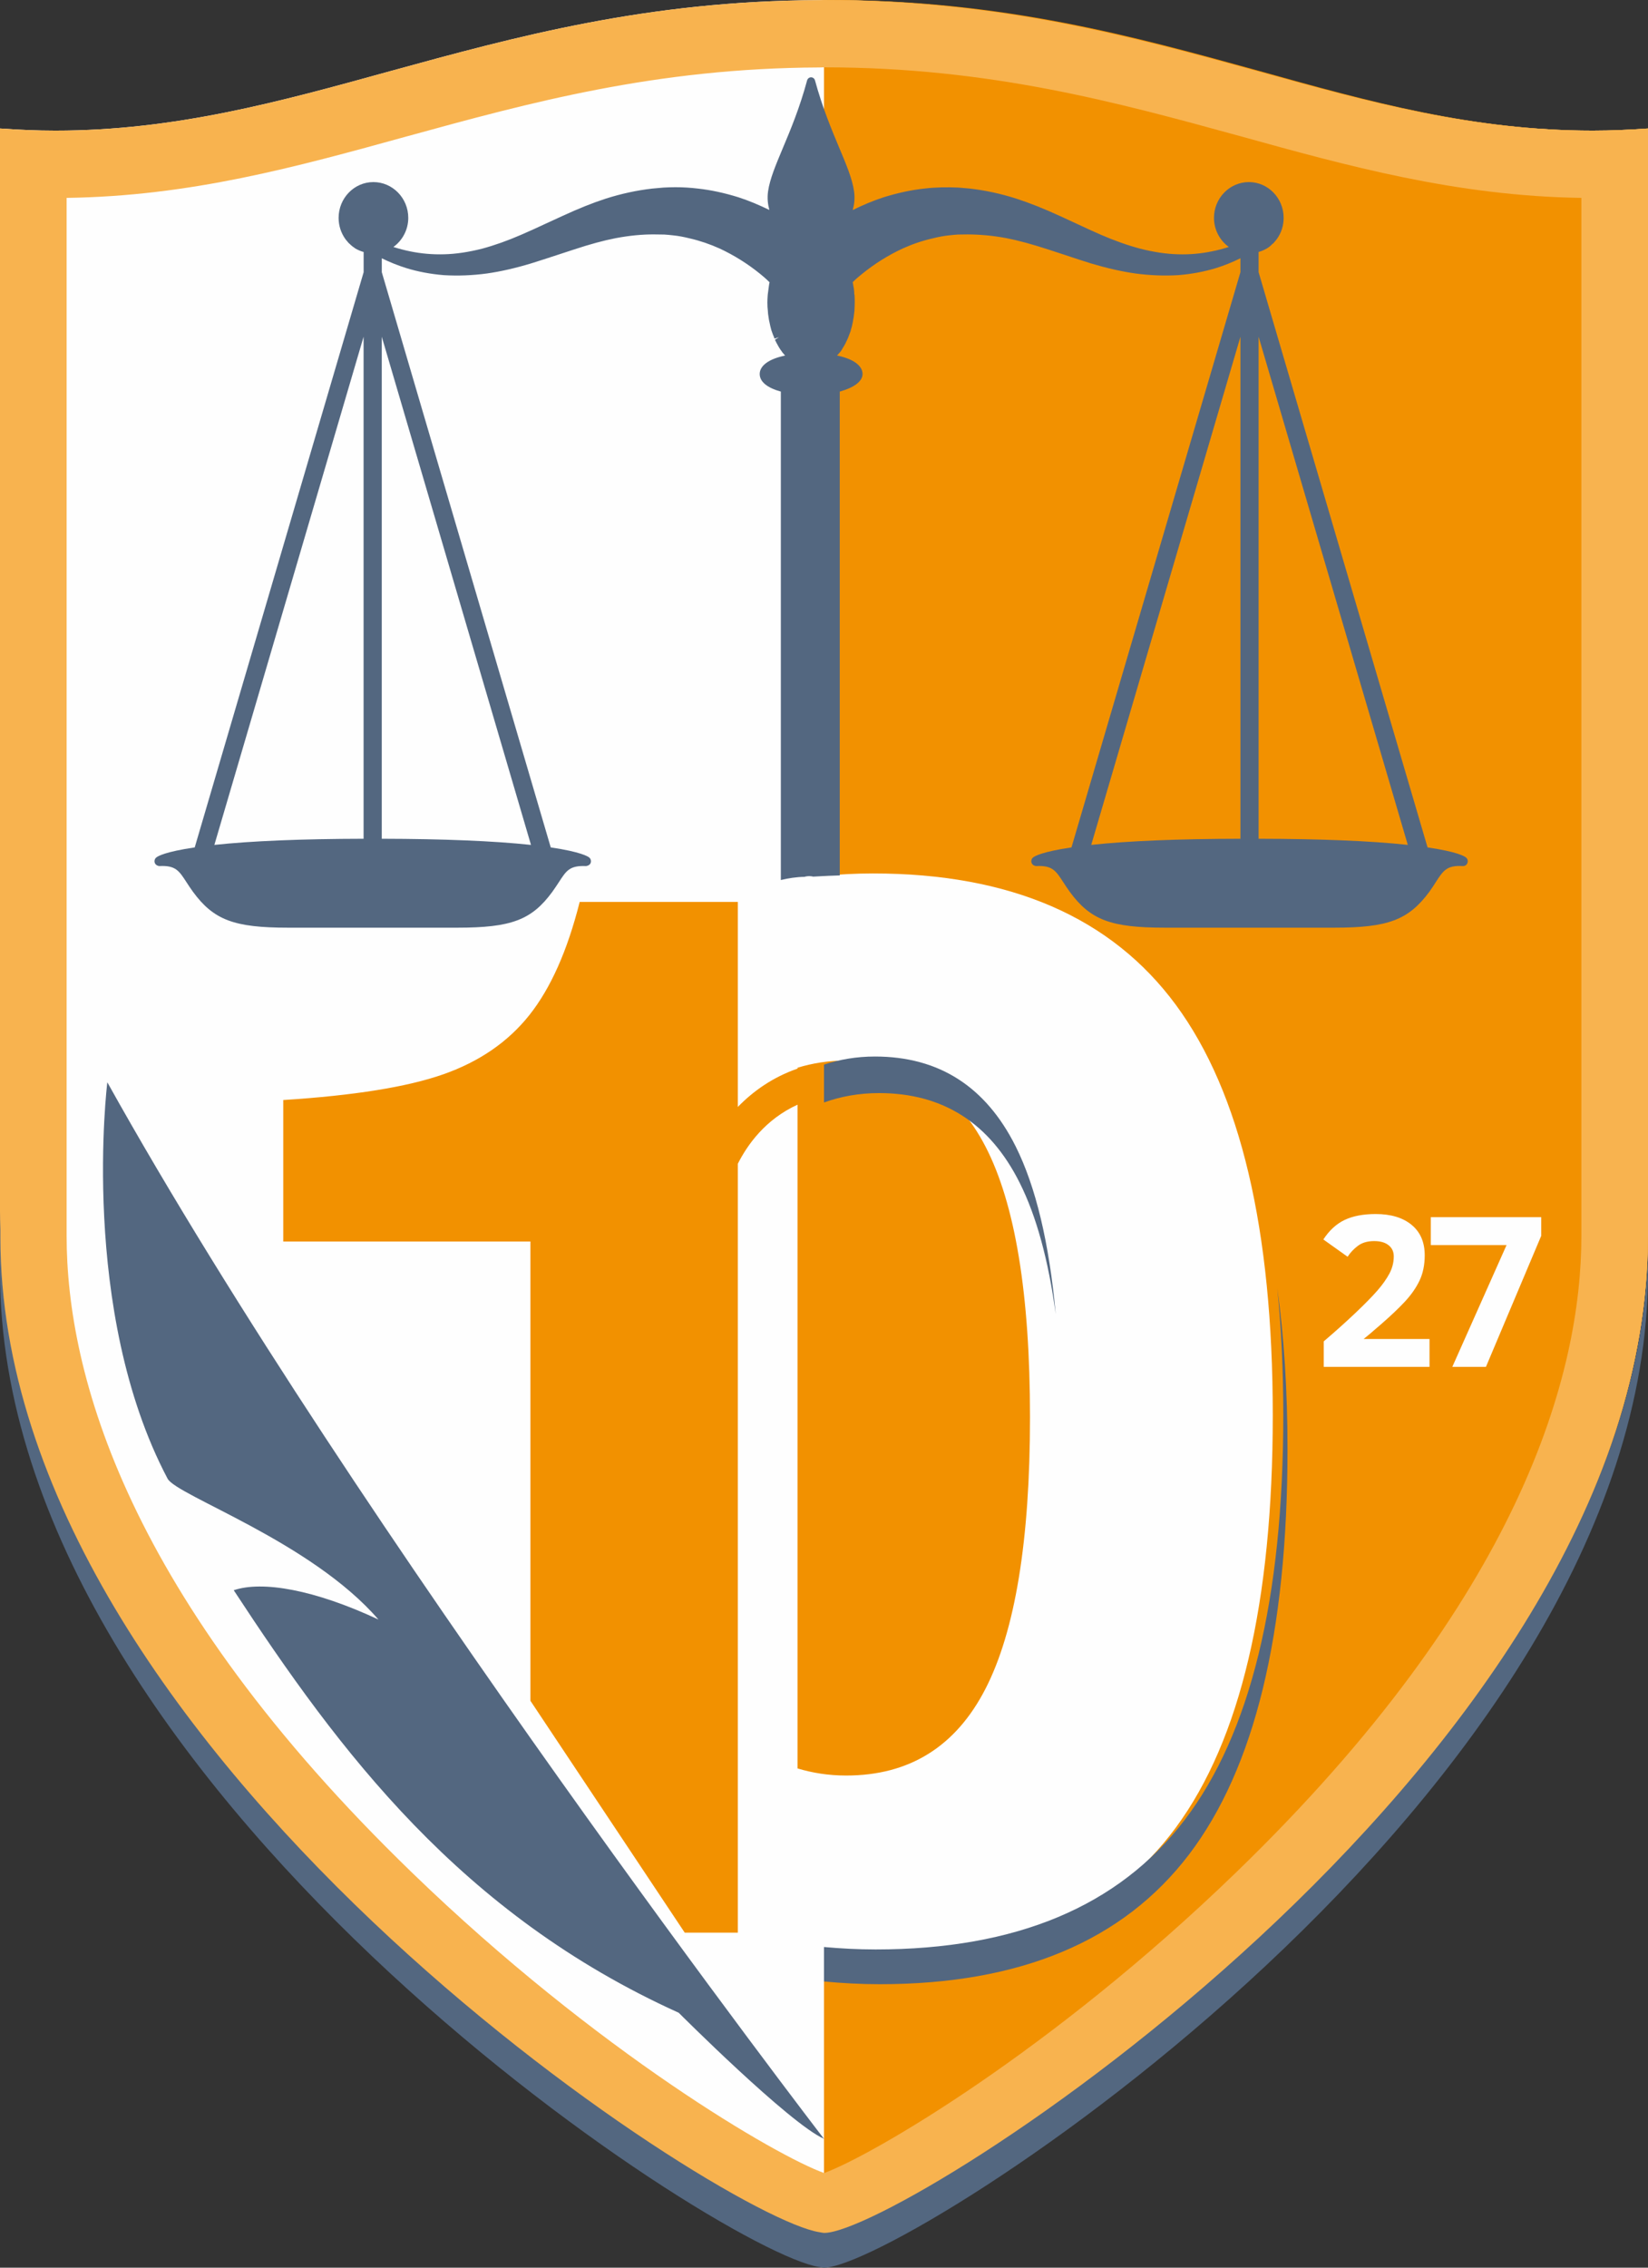 <svg width="64" height="88" viewBox="0 0 64 88" fill="none" xmlns="http://www.w3.org/2000/svg">
<rect x="0" y="0" width="64" height="88" fill="#333333" stroke="none"/>
<path fill-rule="evenodd" clip-rule="evenodd" d="M61.852 5.069C57.184 5.069 53.136 3.953 48.841 2.762C43.897 1.406 38.788 0 31.997 0C31.931 0 31.87 0.005 31.805 0.005C25.117 0.032 20.048 1.419 15.152 2.762C10.864 3.946 6.808 5.069 2.147 5.069C1.431 5.069 0.715 5.036 0 4.986V47.956C0 68.102 27.95 86.373 31.805 86.971C31.869 86.981 31.946 87 31.997 87C35.077 87 64 68.44 64 47.956V4.986C63.284 5.036 62.561 5.069 61.852 5.069Z" fill="#FEFEFE"/>
<path fill-rule="evenodd" clip-rule="evenodd" d="M30.972 68.626C31.552 68.801 32.175 68.902 32.859 68.902C35.315 68.902 37.119 67.779 38.272 65.534C39.424 63.291 40 59.778 40 55C40 50.222 39.424 46.72 38.272 44.495C37.119 42.269 35.315 41.156 32.859 41.156C32.175 41.156 31.552 41.258 30.972 41.435V41.469C30.008 41.803 29.247 42.346 28.654 42.956V35H22.512C22.037 36.889 21.384 38.353 20.556 39.394C19.728 40.434 18.613 41.2 17.213 41.691C15.814 42.182 13.743 42.514 11 42.688V48.179H20.599V66.001L26.592 75H28.654V45.16C29.025 44.427 29.722 43.438 30.972 42.869V68.626Z" fill="#F29100"/>
<path fill-rule="evenodd" clip-rule="evenodd" d="M59.854 47.956L57.706 53.044H56.4L58.507 48.317H55.565V47.234H59.854V47.956ZM55.515 53.044H51.408V52.053C51.857 51.67 52.266 51.303 52.635 50.954C53.004 50.604 53.289 50.313 53.491 50.082C53.691 49.852 53.848 49.63 53.96 49.419C54.071 49.208 54.127 48.986 54.127 48.754C54.127 48.572 54.059 48.428 53.924 48.321C53.79 48.215 53.604 48.162 53.367 48.162C53.111 48.162 52.901 48.222 52.739 48.342C52.576 48.463 52.441 48.606 52.334 48.77L51.392 48.099C51.626 47.743 51.903 47.49 52.224 47.339C52.545 47.188 52.945 47.112 53.425 47.112C54.014 47.112 54.479 47.252 54.819 47.532C55.159 47.812 55.329 48.205 55.329 48.712C55.329 49.084 55.262 49.411 55.129 49.692C54.995 49.974 54.805 50.246 54.559 50.511C54.312 50.775 54.005 51.067 53.637 51.386C53.27 51.705 53.043 51.897 52.957 51.961H55.515V53.044ZM61.865 5.069C57.225 5.069 53.201 3.953 48.933 2.762C44.019 1.406 38.941 0 32.191 0C32.125 0 32.065 0.004 32 0.005V33.985C32.613 33.931 33.24 33.895 33.896 33.895C39.236 33.895 43.16 35.597 45.668 39C48.175 42.404 49.428 47.713 49.428 54.929C49.428 62.183 48.175 67.512 45.668 70.915C43.16 74.319 39.236 76.02 33.896 76.02C33.24 76.02 32.613 75.984 32 75.93V86.971C32.064 86.981 32.14 87 32.191 87C35.253 87 64 68.44 64 47.956V4.986C63.288 5.036 62.57 5.069 61.865 5.069Z" fill="#F29100"/>
<path fill-rule="evenodd" clip-rule="evenodd" d="M31.997 0C31.931 0 31.871 0.005 31.805 0.005C25.117 0.032 20.048 1.419 15.152 2.762C10.864 3.946 6.808 5.069 2.148 5.069C1.431 5.069 0.716 5.036 0 4.986V47.956C0 68.102 27.95 86.373 31.805 86.971C31.87 86.982 31.946 87 31.997 87C35.078 87 64 68.44 64 47.956V4.986C63.284 5.036 62.561 5.069 61.852 5.069C57.184 5.069 53.136 3.953 48.841 2.762C43.897 1.406 38.788 0 31.997 0ZM32.012 2.613C38.434 2.615 43.361 3.967 48.126 5.274L48.156 5.282C52.287 6.427 56.555 7.611 61.413 7.679V47.956C61.413 53.309 59.085 61.943 47.995 72.67C40.802 79.626 33.836 83.662 32.006 84.327C30.236 83.704 23.228 79.663 15.994 72.663C4.913 61.942 2.587 53.31 2.587 47.956V7.679C7.392 7.613 11.481 6.485 15.804 5.291L15.831 5.284C20.563 3.986 25.457 2.643 31.814 2.618C31.876 2.618 31.935 2.616 31.995 2.613L32.012 2.613Z" fill="#F8B34F"/>
<path fill-rule="evenodd" clip-rule="evenodd" d="M14.12 13.067V32.549C11.703 32.554 9.756 32.635 8.325 32.788L14.12 13.067ZM14.826 13.067L20.621 32.788C19.189 32.635 17.242 32.554 14.826 32.549V13.067ZM48.878 13.068L54.672 32.787C53.247 32.633 51.3 32.553 48.878 32.549V13.068ZM48.172 32.549C45.757 32.553 43.81 32.633 42.378 32.787L48.172 13.07V32.549ZM6.189 33.609C6.821 33.576 6.954 33.792 7.247 34.243C7.319 34.355 7.4 34.477 7.496 34.61C8.299 35.702 9.092 36 11.186 36H17.764C19.854 36 20.646 35.702 21.448 34.61C21.544 34.477 21.624 34.355 21.697 34.244C21.991 33.792 22.114 33.581 22.761 33.609C22.835 33.6 22.911 33.561 22.939 33.486C22.966 33.41 22.942 33.325 22.881 33.275C22.837 33.239 22.563 33.058 21.388 32.885L14.827 10.563V10.023C15.133 10.174 15.45 10.301 15.772 10.402C16.227 10.543 16.718 10.635 17.236 10.678C17.787 10.711 18.35 10.688 18.908 10.613C19.436 10.538 20.013 10.407 20.625 10.222C20.959 10.119 21.293 10.008 21.622 9.901C21.849 9.826 22.075 9.751 22.301 9.679C22.907 9.479 23.433 9.335 23.907 9.243C24.45 9.14 24.957 9.092 25.424 9.097L25.797 9.102C25.903 9.107 26.027 9.121 26.136 9.133C26.341 9.153 26.556 9.193 26.794 9.253C27.185 9.343 27.574 9.476 27.951 9.646C28.508 9.906 29.035 10.235 29.517 10.626C29.719 10.79 29.834 10.902 29.884 10.952L29.886 10.954C29.873 11.003 29.865 11.059 29.86 11.099L29.817 11.421C29.815 11.442 29.813 11.461 29.812 11.481C29.806 11.568 29.801 11.656 29.801 11.737C29.801 11.856 29.807 11.97 29.819 12.06C29.819 12.087 29.821 12.11 29.824 12.13C29.824 12.133 29.827 12.179 29.828 12.182L29.864 12.422C29.865 12.427 29.881 12.501 29.883 12.507C29.9 12.602 29.924 12.692 29.953 12.805C29.953 12.809 29.973 12.863 29.974 12.866C29.996 12.935 30.024 13.005 30.055 13.076C30.061 13.099 30.069 13.12 30.077 13.14L30.251 13.085L30.094 13.184C30.132 13.263 30.171 13.341 30.215 13.414C30.219 13.422 30.223 13.43 30.228 13.437L30.227 13.438C30.266 13.505 30.312 13.578 30.386 13.677L30.469 13.774C30.476 13.781 30.482 13.79 30.488 13.797C30.482 13.799 30.476 13.801 30.47 13.802C29.855 13.932 29.503 14.192 29.503 14.514C29.503 14.812 29.793 15.051 30.324 15.196V34.15C30.625 34.079 30.928 34.031 31.243 34.027C31.26 34.023 31.276 34.016 31.293 34.013C31.398 33.992 31.494 33.997 31.582 34.019C31.925 33.997 32.27 33.981 32.612 33.972V15.196C33.142 15.049 33.497 14.81 33.497 14.514C33.497 14.194 33.145 13.934 32.539 13.803C32.528 13.801 32.518 13.798 32.507 13.796C32.51 13.792 32.512 13.79 32.515 13.786C32.548 13.751 32.582 13.715 32.588 13.703C32.594 13.698 32.638 13.65 32.643 13.644C32.688 13.579 32.733 13.506 32.745 13.475C32.762 13.457 32.773 13.442 32.782 13.419C32.814 13.367 32.841 13.31 32.868 13.253L32.9 13.186C32.901 13.185 32.936 13.105 32.937 13.103L33.021 12.88C33.031 12.857 33.039 12.842 33.039 12.817C33.071 12.716 33.098 12.614 33.115 12.515C33.124 12.479 33.13 12.447 33.131 12.418C33.15 12.34 33.162 12.255 33.166 12.19C33.171 12.167 33.173 12.145 33.175 12.122C33.175 12.12 33.181 12.074 33.181 12.072C33.187 11.962 33.193 11.853 33.193 11.737C33.193 11.654 33.193 11.56 33.187 11.469C33.186 11.456 33.178 11.412 33.175 11.4C33.175 11.339 33.17 11.283 33.16 11.203L33.138 11.082C33.133 11.04 33.125 10.993 33.118 10.97C33.117 10.963 33.115 10.957 33.114 10.949C33.166 10.896 33.27 10.798 33.483 10.626C33.963 10.236 34.491 9.906 35.048 9.647C35.437 9.471 35.816 9.343 36.209 9.253C36.443 9.193 36.657 9.154 36.861 9.133C36.972 9.121 37.096 9.107 37.199 9.102L37.578 9.097C38.041 9.099 38.55 9.14 39.091 9.243C39.554 9.334 40.065 9.473 40.701 9.679C40.932 9.753 41.164 9.83 41.397 9.907C41.718 10.014 42.041 10.121 42.37 10.223C42.998 10.41 43.561 10.537 44.094 10.613C44.651 10.687 45.21 10.71 45.762 10.677C46.272 10.636 46.766 10.543 47.229 10.402C47.547 10.302 47.857 10.178 48.172 10.022V10.563L41.611 32.885C40.461 33.054 40.178 33.226 40.117 33.277C40.057 33.327 40.035 33.412 40.062 33.488C40.09 33.562 40.177 33.608 40.239 33.609C40.87 33.576 41.005 33.792 41.297 34.243C41.37 34.355 41.45 34.477 41.546 34.61C42.349 35.702 43.142 36 45.237 36H51.814C53.901 36 54.695 35.702 55.506 34.61C55.603 34.476 55.683 34.352 55.756 34.237C56.045 33.791 56.179 33.571 56.811 33.609C56.9 33.611 56.961 33.562 56.988 33.488C57.016 33.412 56.994 33.327 56.932 33.277C56.873 33.226 56.59 33.054 55.439 32.885L48.878 10.563V9.778C48.98 9.75 49.08 9.707 49.179 9.652C49.179 9.652 49.181 9.651 49.182 9.651C49.187 9.649 49.191 9.645 49.195 9.644C49.279 9.594 49.352 9.535 49.413 9.467C49.434 9.456 49.453 9.44 49.468 9.422L49.583 9.283C49.758 9.043 49.85 8.756 49.85 8.455C49.85 7.689 49.246 7.066 48.501 7.066C47.754 7.066 47.145 7.689 47.145 8.455C47.145 8.912 47.369 9.33 47.72 9.583C47.503 9.654 47.287 9.71 47.066 9.754C46.645 9.841 46.202 9.883 45.745 9.868C45.297 9.857 44.803 9.784 44.28 9.65C43.792 9.521 43.293 9.343 42.754 9.111C42.451 8.98 42.145 8.837 41.836 8.693C41.618 8.591 41.399 8.489 41.177 8.389C40.546 8.099 39.989 7.877 39.473 7.71C38.868 7.516 38.258 7.385 37.659 7.317L37.223 7.279C36.764 7.259 36.343 7.265 35.897 7.317C35.393 7.372 34.879 7.482 34.323 7.653C33.907 7.788 33.508 7.958 33.116 8.15C33.175 7.932 33.208 7.697 33.166 7.417C33.097 6.936 32.873 6.403 32.589 5.729C32.299 5.037 31.938 4.176 31.65 3.119C31.631 3.049 31.569 3 31.498 3H31.497C31.426 3 31.364 3.049 31.344 3.12C31.057 4.185 30.694 5.052 30.401 5.747C30.121 6.414 29.9 6.941 29.829 7.416C29.788 7.695 29.82 7.931 29.877 8.148C29.487 7.958 29.086 7.787 28.669 7.653C28.116 7.482 27.604 7.373 27.104 7.318C26.813 7.283 26.518 7.265 26.227 7.265C26.078 7.265 25.936 7.271 25.767 7.279L25.33 7.318C24.731 7.386 24.122 7.518 23.52 7.71C23.011 7.875 22.472 8.091 21.825 8.389C21.615 8.483 21.409 8.578 21.205 8.674C20.88 8.825 20.561 8.973 20.239 9.111C19.712 9.34 19.202 9.521 18.723 9.65C18.196 9.784 17.703 9.857 17.255 9.868C16.797 9.882 16.349 9.841 15.927 9.754C15.707 9.709 15.489 9.652 15.278 9.584C15.631 9.33 15.855 8.912 15.855 8.455C15.855 7.689 15.247 7.066 14.5 7.066C13.755 7.066 13.15 7.689 13.15 8.455C13.15 8.757 13.242 9.043 13.423 9.292L13.54 9.431C13.548 9.438 13.563 9.453 13.58 9.465C13.647 9.533 13.713 9.585 13.785 9.632C13.794 9.639 13.805 9.646 13.815 9.652C13.915 9.708 14.018 9.751 14.122 9.779V10.563L7.562 32.885C6.411 33.054 6.127 33.226 6.068 33.277C6.007 33.327 5.984 33.412 6.012 33.488C6.04 33.562 6.124 33.608 6.189 33.609Z" fill="#536780"/>
<path fill-rule="evenodd" clip-rule="evenodd" d="M14.696 62.848C12.204 61.685 10.187 61.336 9.077 61.711C13.179 67.968 17.892 74.281 26.358 78.108C26.358 78.108 30.648 82.4 32 83C31.977 82.98 13.899 59.448 4.168 42C4.168 42 3.066 50.867 6.508 57.381C6.856 58.04 12.085 59.824 14.696 62.848Z" fill="#536780"/>
<path fill-rule="evenodd" clip-rule="evenodd" d="M39.603 45.907C40.248 47.194 40.713 48.893 41 51C40.744 48.225 40.226 46.052 39.443 44.487C38.279 42.162 36.458 41 33.979 41C33.26 41 32.606 41.114 32 41.314V42.783C32.649 42.55 33.357 42.419 34.139 42.419C36.619 42.419 38.44 43.581 39.603 45.907Z" fill="#536780"/>
<path fill-rule="evenodd" clip-rule="evenodd" d="M32 76.894C32.698 76.96 33.417 77 34.171 77C39.613 77 43.611 75.326 46.167 71.977C48.722 68.629 50 63.386 50 56.249C50 53.972 49.867 51.891 49.604 50C49.759 51.52 49.837 53.152 49.837 54.9C49.837 62.037 48.559 67.28 46.004 70.628C43.449 73.977 39.45 75.651 34.008 75.651C33.312 75.651 32.648 75.614 32 75.557V76.894Z" fill="#536780"/>
<path fill-rule="evenodd" clip-rule="evenodd" d="M32.012 86.651C31.962 86.651 31.885 86.632 31.821 86.623C27.966 86.03 0.015 67.953 0.015 48.02V47.722C0.008 47.481 0 47.241 0 47V49.37C0 69.302 27.95 87.379 31.805 87.972C31.87 87.982 31.946 88 31.997 88C35.077 88 64 69.637 64 49.37V48.73C63.34 68.714 35.057 86.651 32.012 86.651Z" fill="#536780"/>
</svg>

